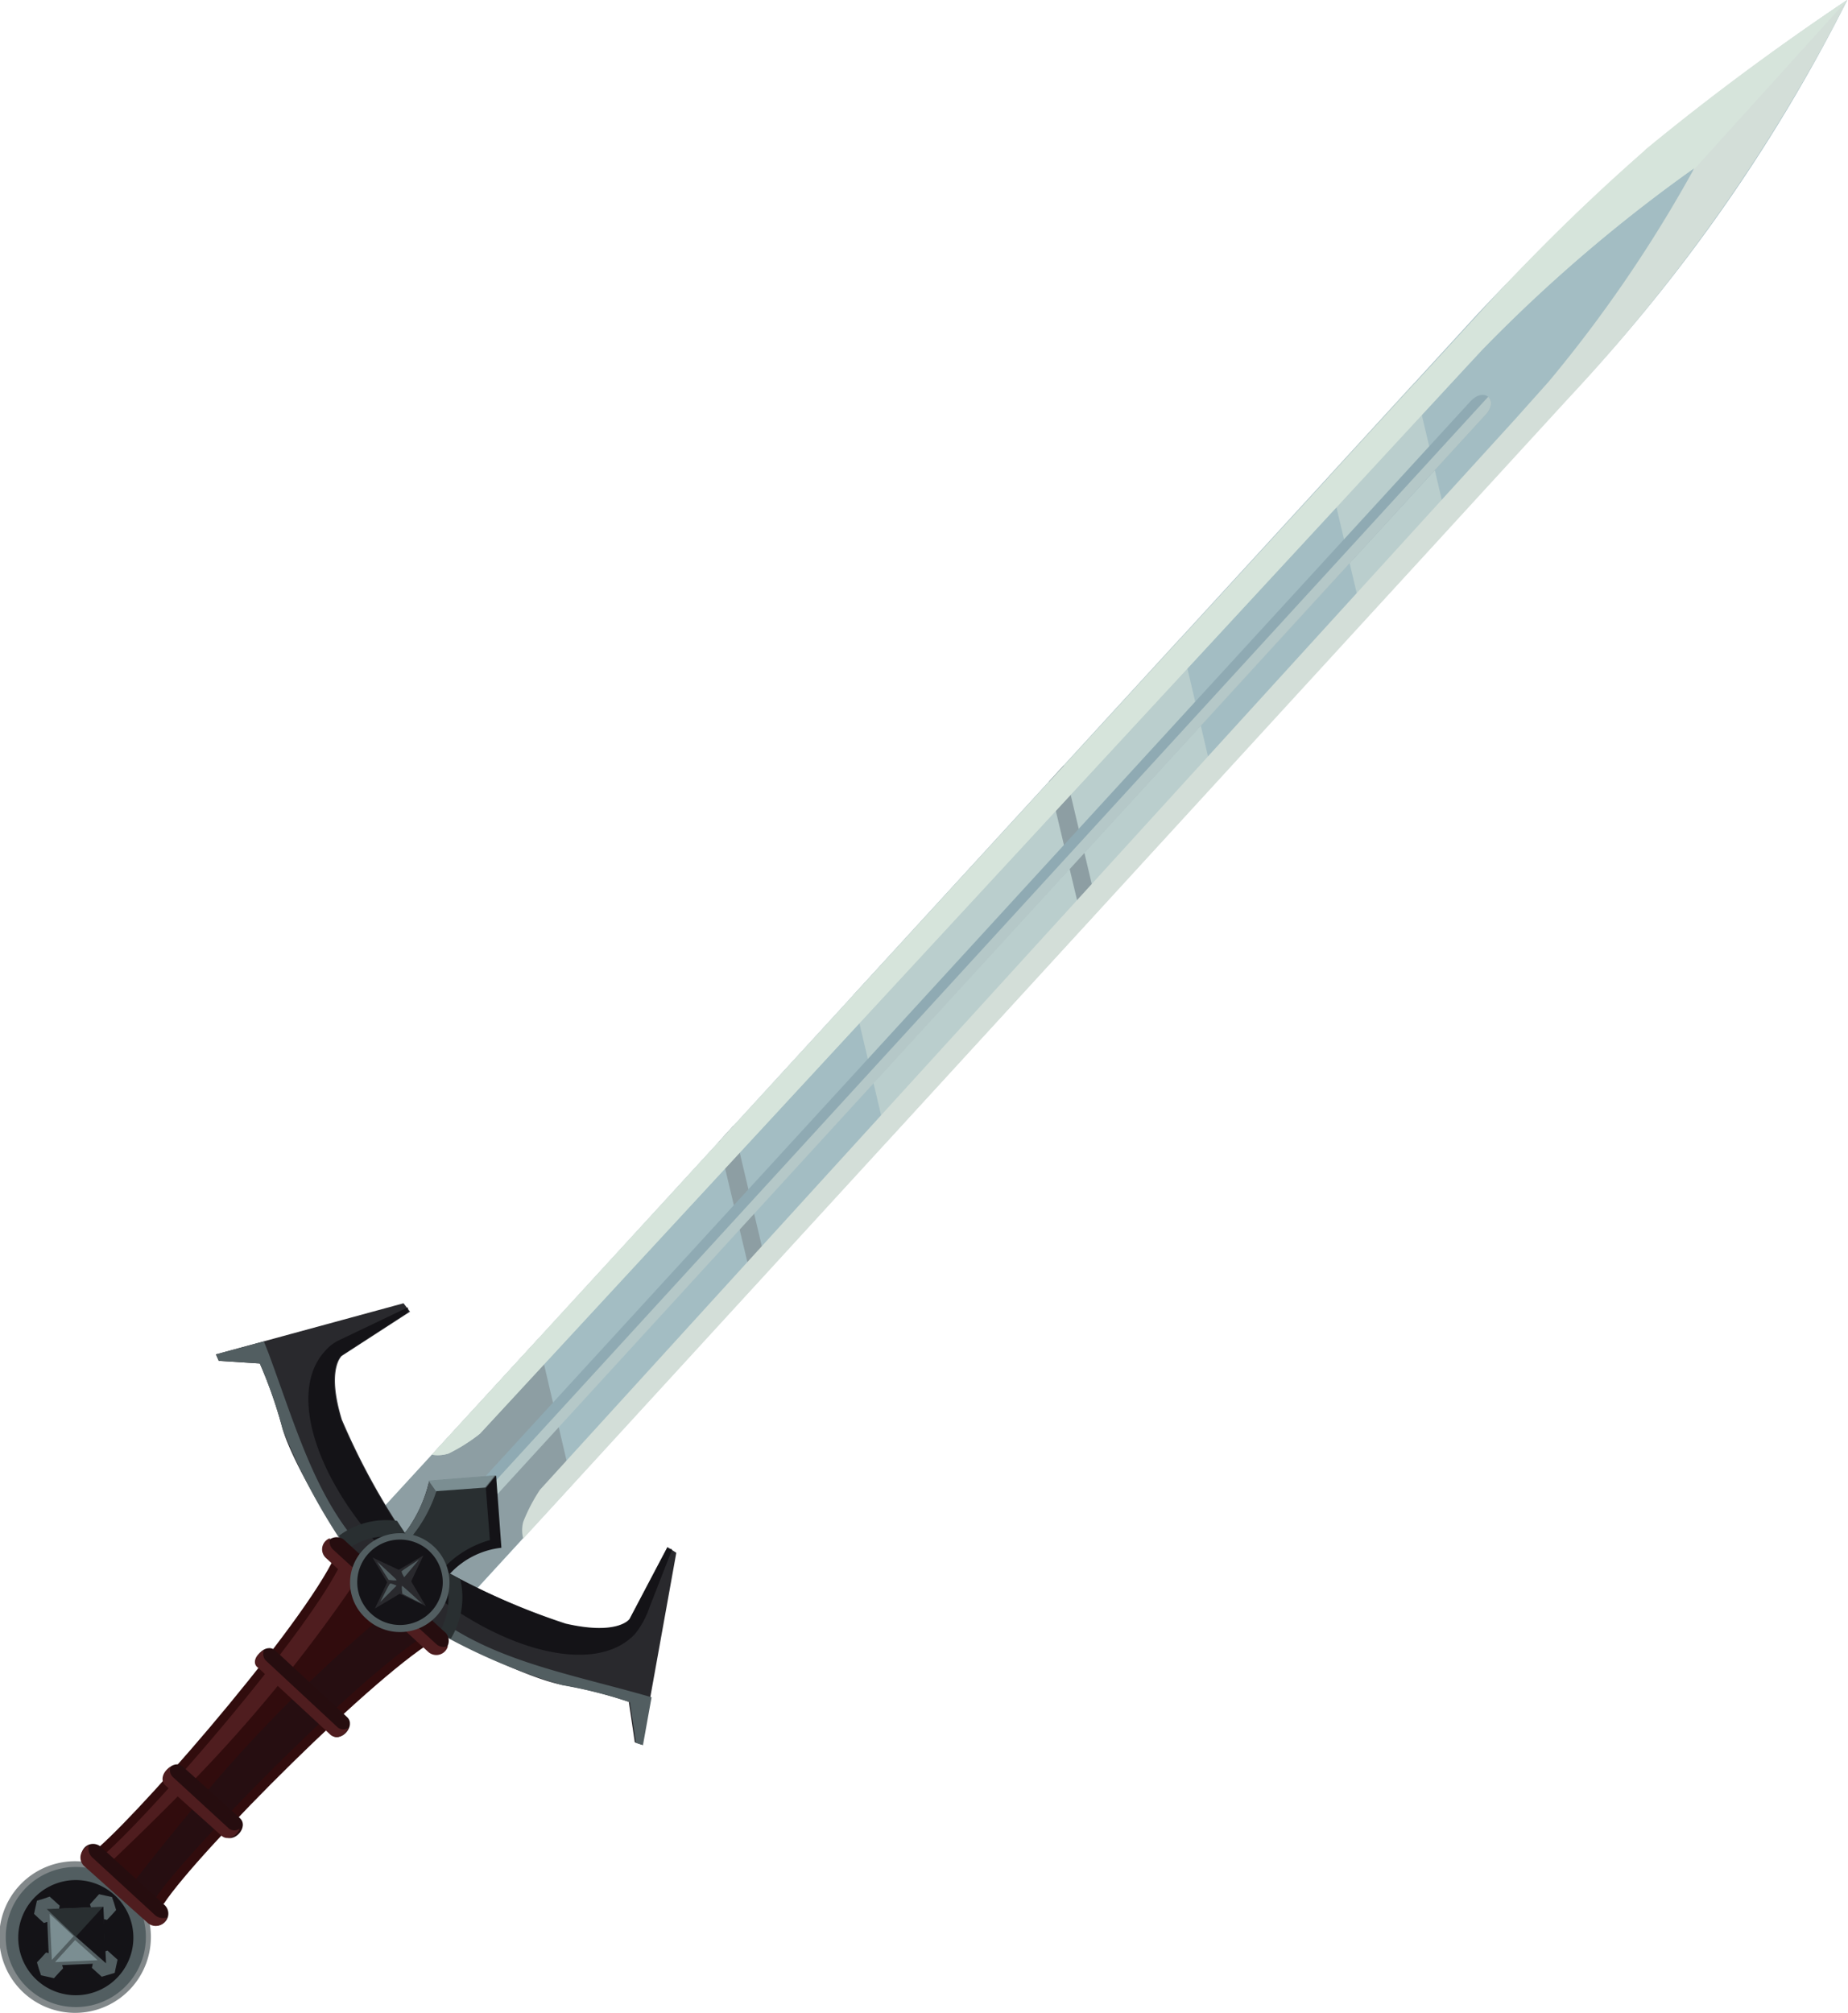 <svg xmlns="http://www.w3.org/2000/svg" viewBox="0 0 77.03 83.9"><defs><style>.cls-1{fill:#a3bdc3;}.cls-1,.cls-10,.cls-11,.cls-12,.cls-13,.cls-14,.cls-15,.cls-16,.cls-18,.cls-2,.cls-3,.cls-4,.cls-5,.cls-6,.cls-7,.cls-8,.cls-9{fill-rule:evenodd;}.cls-2{fill:#8d9ea3;}.cls-3{fill:#bacecd;}.cls-4{fill:#d3ded8;}.cls-5{fill:#d6e4db;}.cls-6{fill:#8faab3;}.cls-7{fill:#b5c8c8;}.cls-8{fill:#141317;}.cls-17,.cls-9{fill:#525e61;}.cls-10{fill:#7b8e92;}.cls-11{fill:#292f31;}.cls-12{fill:#29292d;}.cls-13{fill:#310c0d;}.cls-14{fill:#4f1d1f;}.cls-15{fill:#260e11;}.cls-16{fill:#82888a;}.cls-18{fill:#260d0f;}</style></defs><g id="Layer_2" data-name="Layer 2"><g id="Ñëîé_1" data-name="Ñëîé 1"><path class="cls-1" d="M15.78,63.06l3.8,3.48L65.35,16.6A69.5,69.5,0,0,0,77,0,88,88,0,0,0,61.56,13.12Z"/><polygon class="cls-2" points="31.4 53.64 32 52.98 30.57 46.92 29.96 47.59 31.4 53.64"/><polygon class="cls-2" points="15.78 63.05 19.58 66.53 23.85 61.88 22.43 55.81 15.78 63.05"/><polygon class="cls-3" points="56.83 25.9 60.38 22.03 58.95 15.96 55.4 19.84 56.83 25.9"/><polygon class="cls-3" points="36.98 47.56 50.62 32.67 49.2 26.6 35.55 41.49 36.98 47.56"/><polygon class="cls-2" points="45.16 38.63 45.77 37.96 44.34 31.9 43.72 32.58 45.16 38.63"/><path class="cls-4" d="M68.61,6.22l0,0-.08.08,0,0-.08.07,0,0-.09.08,0,0,0,0h0a84.09,84.09,0,0,0-6.62,6.52L18,60.63a1.44,1.44,0,0,0,.7-.05A7.35,7.35,0,0,0,20,59.76l41-44.34.78-.84A63.9,63.9,0,0,1,70.63,7a56.11,56.11,0,0,1-6.07,8.9l-1.43,1.6L22.51,62.09a7.11,7.11,0,0,0-.7,1.34,1.38,1.38,0,0,0,0,.7L65.37,16.61A72.34,72.34,0,0,0,77,0,104.43,104.43,0,0,0,68.61,6.22Z"/><path class="cls-5" d="M68.61,6.22l0,0-.08.08,0,0-.08.07,0,0-.09.08,0,0,0,0h0a84.09,84.09,0,0,0-6.62,6.52L18,60.63a1.44,1.44,0,0,0,.7-.05A7.35,7.35,0,0,0,20,59.76l41-44.34.78-.84A63.9,63.9,0,0,1,70.63,7l-.08.13L77,0l0,0A104.43,104.43,0,0,0,68.61,6.22Z"/><path class="cls-6" d="M19.65,62.17l.62.56L61.94,17.27c.55-.6-.08-1.16-.65-.54Z"/><path class="cls-7" d="M20,62.44l.32.29L61.94,17.27c.28-.31.25-.6.09-.73Z"/><path class="cls-8" d="M14.8,65.05A3.45,3.45,0,0,0,17,63.73a5.73,5.73,0,0,0,.89-2l2.79-.22.22,3a3.44,3.44,0,0,0-3.06,3.34Z"/><path class="cls-9" d="M14.8,65.05A3.45,3.45,0,0,0,17,63.73a5.73,5.73,0,0,0,.89-2l2.77-.22-.42.52-4,4.32Z"/><polygon class="cls-10" points="17.86 61.71 17.86 61.71 20.63 61.49 20.21 62.01 20.2 62.02 18.35 62.4 17.86 61.71"/><path class="cls-11" d="M15.19,65.41a3.38,3.38,0,0,0,1.73-1.09,5.78,5.78,0,0,0,1.27-2.17L20.25,62l.17,2.19a4.23,4.23,0,0,0-3,3.23Z"/><path class="cls-12" d="M16.31,66.66l-.68-.29s-3.2-4.64-3.85-6.81a19.13,19.13,0,0,0-.95-2.73l-1.71-.11L9,56.45l7.82-2.13.27.35-2.84,1.84s-.65.54,0,2.66a28.84,28.84,0,0,0,3.17,5.6Z"/><path class="cls-12" d="M15.94,66.32l.35.65s4.9,2.79,7.11,3.25a18.82,18.82,0,0,1,2.81.71l.25,1.69.29.1,1.44-8-.37-.24-1.58,3s-.48.69-2.66.19A28.71,28.71,0,0,1,17.73,65Z"/><path class="cls-9" d="M14.29,64.33a25,25,0,0,1-2.51-4.77,19.13,19.13,0,0,0-.95-2.73l-1.71-.11L9,56.45l2-.54.2.51C12.24,59.23,13,61.9,14.64,64Z"/><path class="cls-9" d="M18.45,68.15a24.73,24.73,0,0,0,5,2.09,18.82,18.82,0,0,1,2.81.71l.25,1.69.29.1.36-2-.53-.15c-2.89-.8-5.61-1.34-7.86-2.78Z"/><path class="cls-8" d="M17,54.7l-2.79,1.81s-.65.54,0,2.66a28.65,28.65,0,0,0,3.17,5.59l-.47.79c-3.54-3.26-5.05-7.39-3.37-9.23a1.88,1.88,0,0,1,.51-.42L17,54.49Z"/><path class="cls-8" d="M27.82,64.5l-1.58,3s-.48.69-2.66.19A28.71,28.71,0,0,1,17.73,65l-.74.54c3.55,3.25,7.8,4.39,9.49,2.55A3.63,3.63,0,0,0,27.07,67L28,64.62C28.06,64.5,27.83,64.64,27.82,64.5Z"/><path class="cls-11" d="M15.67,66.38h0s-.72-1-1.54-2.37a3.28,3.28,0,0,1,2.42-.62c.53.82.94,1.38.94,1.38l-.24.41c-.05-.07-.36-.5-.76-1.11a2.7,2.7,0,0,0-2,.5C15,65.42,15.5,66.13,15.67,66.38Z"/><path class="cls-11" d="M16.82,65.84l.62-.45s.49.29,1.19.66a2.75,2.75,0,0,1-.33,2l.49.25a3.33,3.33,0,0,0,.4-2.47c-.86-.46-1.46-.82-1.46-.82l-.74.54Z"/><path class="cls-13" d="M3.59,77.73,6.09,80l.75-.67c1.43-2.16,9-9.76,11.45-11.07L14.1,64.55c-1,2.62-7.82,10.54-10,12.46Z"/><path class="cls-14" d="M3.85,78l.17.16c.84-.77,2.07-1.95,3.84-3.74a61.75,61.75,0,0,0,7.25-8.93l-.75-.67c-1,2.62-7.82,10.54-10,12.46Z"/><path class="cls-15" d="M5.09,79.11l.68.62.74-.66C8,76.9,15.54,69.3,18,68l-1.36-1.21A61.32,61.32,0,0,0,9,74.22C6.89,76.75,5.71,78.23,5.09,79.11Z"/><path class="cls-16" d="M1,83.07a3.16,3.16,0,1,0-.2-4.47A3.16,3.16,0,0,0,1,83.07Z"/><path class="cls-9" d="M1.19,82.89A2.92,2.92,0,1,0,1,78.77,2.92,2.92,0,0,0,1.19,82.89Z"/><path class="cls-8" d="M4.79,79a2.4,2.4,0,1,1-3.4.14A2.4,2.4,0,0,1,4.79,79Z"/><polygon class="cls-9" points="1.71 82.33 1.98 82.39 2.25 82.45 2.44 82.24 2.63 82.04 2.55 81.77 2.46 81.5 2.19 81.44 1.92 81.38 1.73 81.59 1.54 81.79 1.62 82.06 1.71 82.33"/><polygon class="cls-9" points="3.92 79.9 4.19 79.96 4.46 80.02 4.65 79.82 4.84 79.61 4.76 79.34 4.67 79.07 4.4 79.01 4.13 78.95 3.94 79.16 3.75 79.37 3.83 79.63 3.92 79.9"/><polygon class="cls-9" points="1.54 79.22 1.48 79.49 1.42 79.77 1.62 79.96 1.83 80.15 2.1 80.06 2.37 79.98 2.43 79.7 2.49 79.43 2.28 79.24 2.07 79.05 1.81 79.14 1.54 79.22"/><polygon class="cls-9" points="3.95 81.47 3.89 81.74 3.83 82.02 4.03 82.2 4.24 82.39 4.51 82.31 4.78 82.23 4.84 81.95 4.9 81.68 4.69 81.49 4.48 81.3 4.22 81.38 3.95 81.47"/><rect class="cls-17" x="2" y="79.53" width="2.35" height="2.35" transform="translate(-3.49 0.21) rotate(-2.48)"/><polygon class="cls-10" points="2.07 79.77 2.16 81.68 2.17 81.68 3.07 80.7 2.07 79.77"/><polygon class="cls-11" points="1.95 79.57 4.3 79.47 4.3 79.49 3.17 80.74 1.95 79.57"/><polygon class="cls-10" points="4.07 81.7 2.31 81.78 2.31 81.76 3.13 80.86 4.07 81.7"/><polygon class="cls-8" points="4.42 81.83 4.31 79.48 4.29 79.48 3.16 80.72 4.42 81.83"/><path class="cls-18" d="M3.56,77.72l2.61,2.39a.49.49,0,0,0,.7,0h0a.49.49,0,0,0,0-.7L4.23,77a.49.49,0,0,0-.7,0h0A.5.5,0,0,0,3.56,77.72Z"/><path class="cls-18" d="M7,74.37l2.33,2.14c.4.37,1.07-.36.67-.73L7.63,73.64C7.23,73.27,6.56,74,7,74.37Z"/><path class="cls-18" d="M10.8,69.52l3,2.78c.39.37,1.06-.36.67-.73l-3-2.78C11.07,68.43,10.4,69.16,10.8,69.52Z"/><path class="cls-18" d="M13.65,64.89l4.27,3.91a.5.5,0,0,0,.67-.73l-4.27-3.91A.5.5,0,0,0,13.65,64.89Z"/><path class="cls-14" d="M13.59,64.94a.49.49,0,0,1,.17-.83.46.46,0,0,0,.14.49l4.27,3.91a.46.46,0,0,0,.5.1.5.5,0,0,1-.82.24l-4.26-3.91ZM3.5,77.77a.49.49,0,0,1,0-.7h0a.46.46,0,0,1,.2-.14.51.51,0,0,0,.15.49l2.61,2.4a.51.51,0,0,0,.5.1.5.5,0,0,1-.12.21h0a.5.5,0,0,1-.7,0L3.5,77.77Zm3.4-3.35c-.27-.24-.06-.65.22-.78a.37.37,0,0,0,.09.43l2.34,2.15a.38.38,0,0,0,.44,0c-.11.29-.49.53-.76.29L6.9,74.42ZM11,68.79a.39.39,0,0,0,.09.43l3,2.79a.38.38,0,0,0,.44,0c-.11.29-.49.53-.76.29l-3-2.78C10.47,69.33,10.68,68.92,11,68.79Z"/><path class="cls-9" d="M15.25,67.45a2.06,2.06,0,1,0-.09-2.88A2,2,0,0,0,15.25,67.45Z"/><path class="cls-8" d="M15.45,67.24a1.78,1.78,0,1,0-.09-2.49A1.77,1.77,0,0,0,15.45,67.24Z"/><polygon class="cls-12" points="15.63 67.04 16.66 66.43 17.75 66.94 17.14 65.91 17.65 64.83 16.62 65.43 15.53 64.92 16.14 65.95 15.63 67.04"/><path class="cls-9" d="M15.85,66.77s.36-.72.4-.76.28.08.28.08Z"/><path class="cls-9" d="M15.72,65.09s.78.71.81.76-.33,0-.33,0Z"/><path class="cls-9" d="M17.6,66.85s-.78-.72-.83-.75,0,.33,0,.33Z"/><path class="cls-9" d="M17.47,65s-.68.44-.72.48.1.26.1.26Z"/></g></g></svg>
